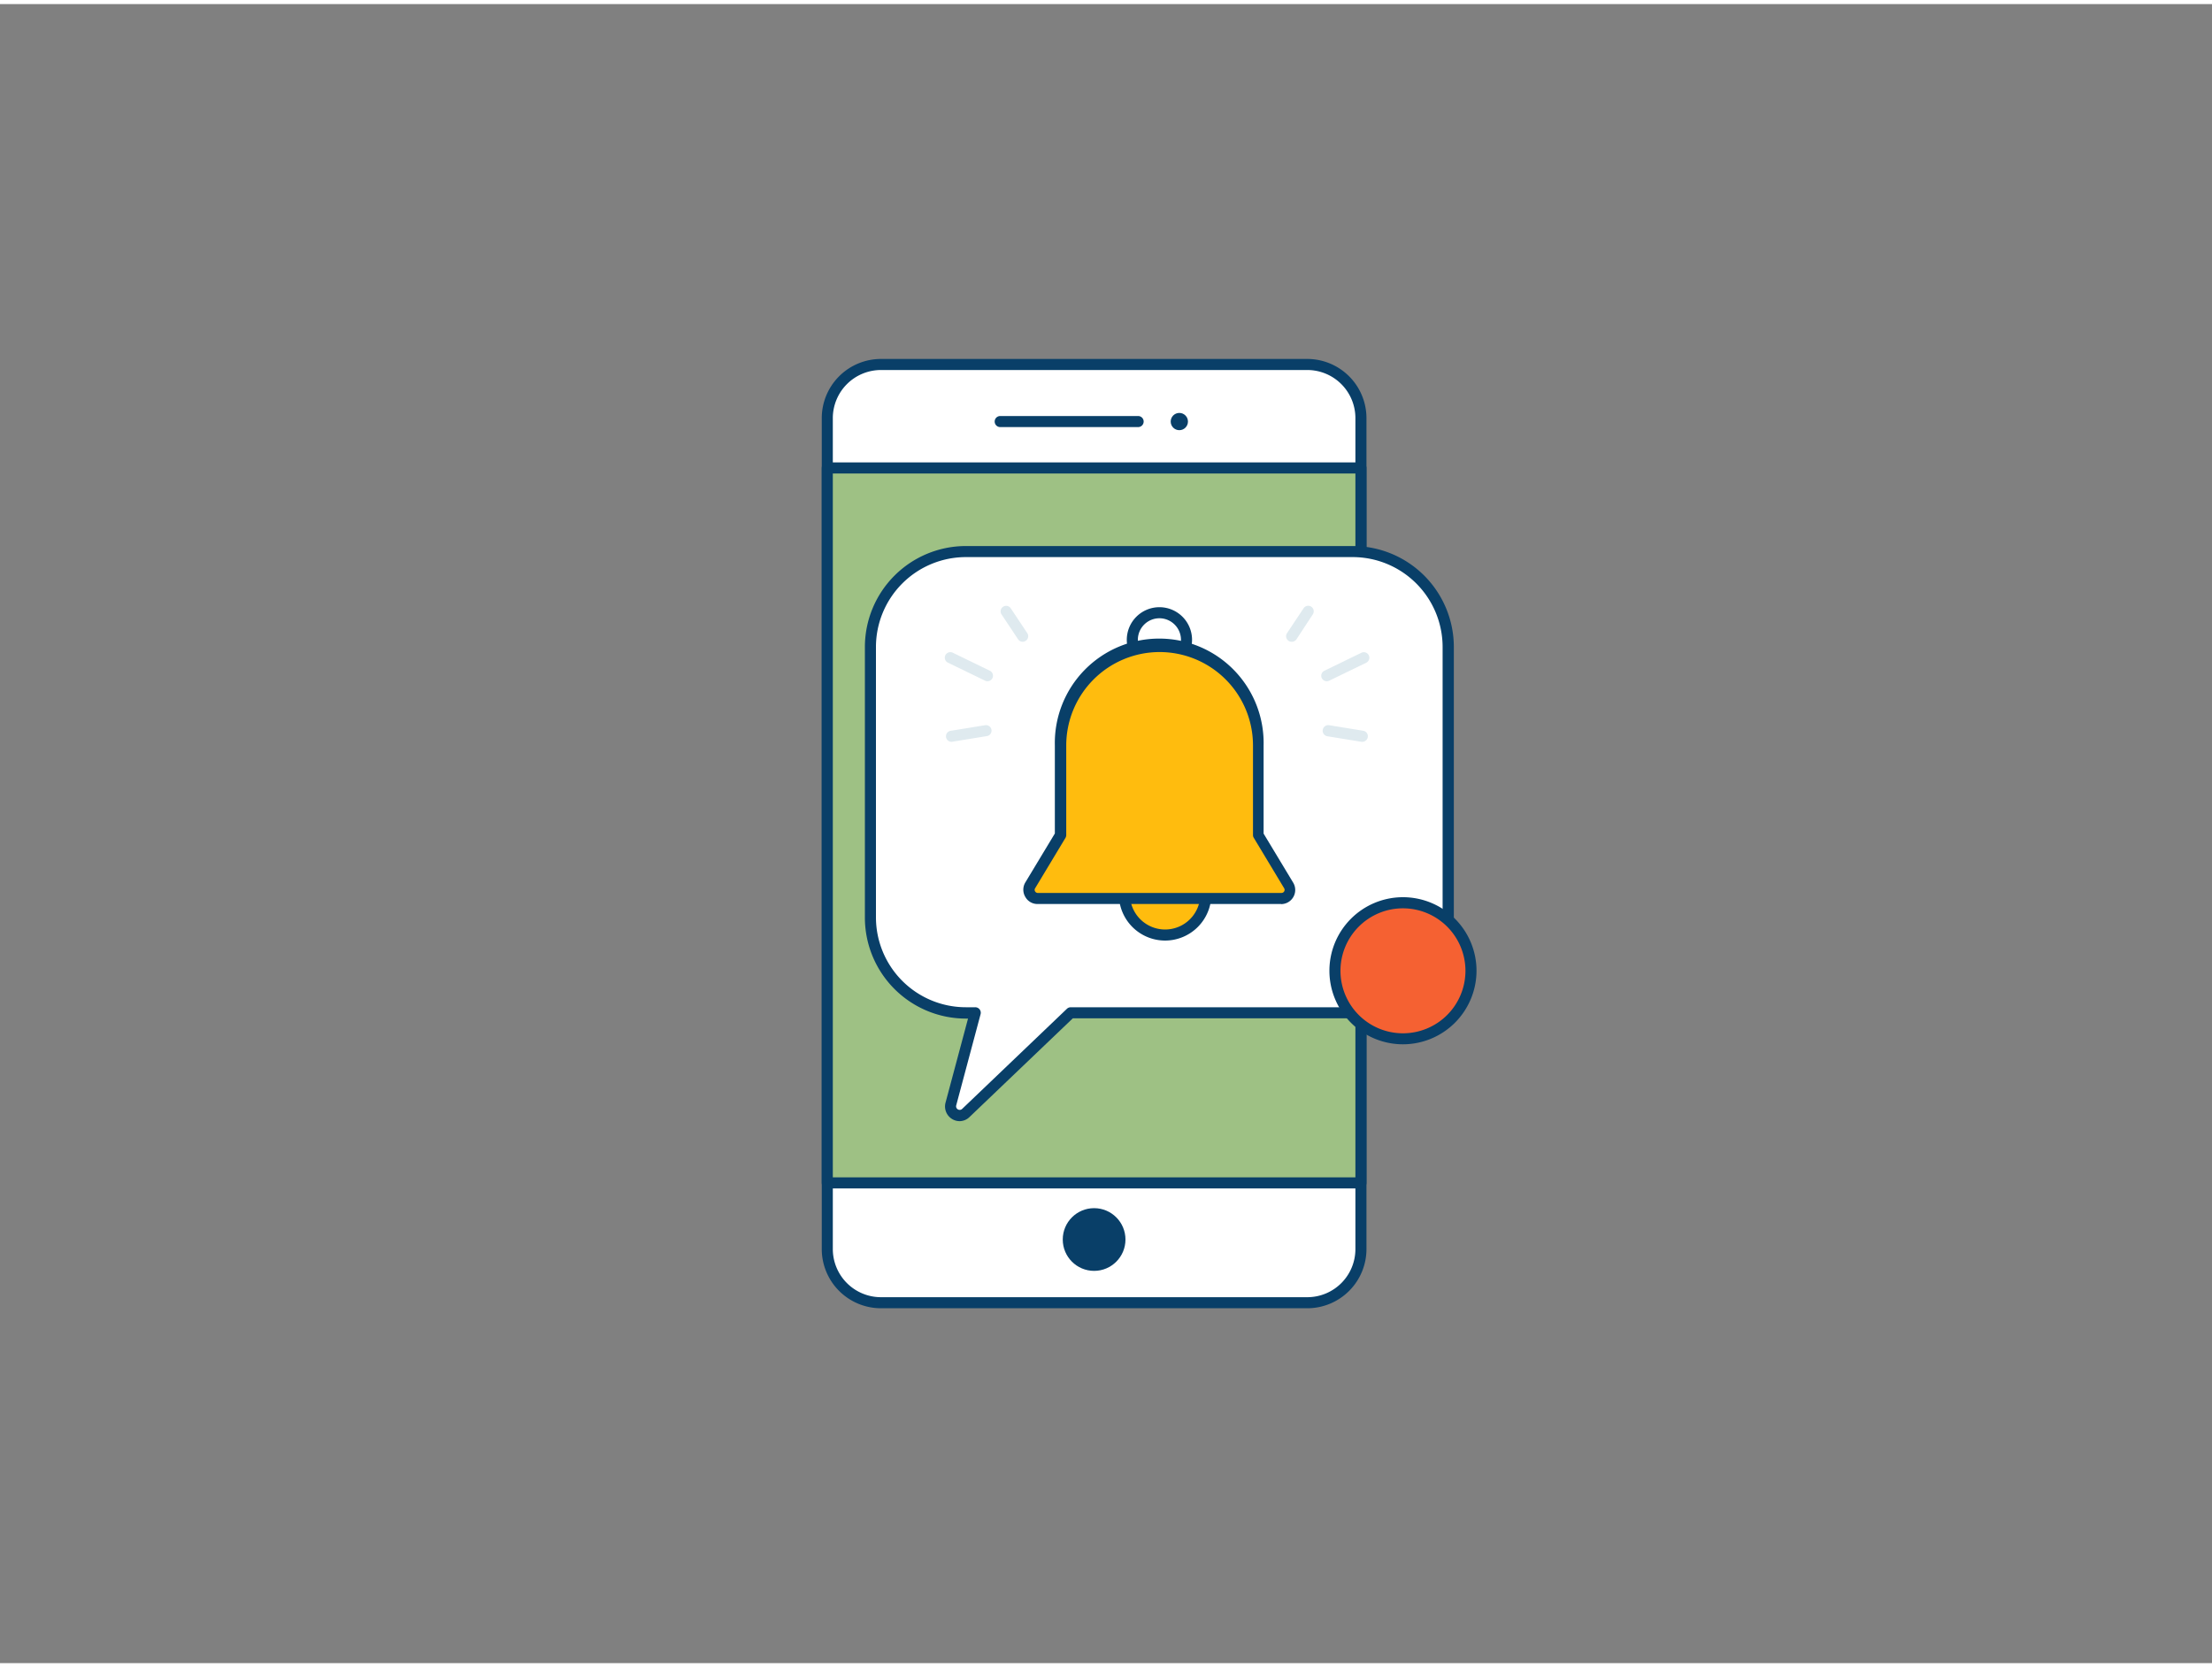<svg xmlns="http://www.w3.org/2000/svg" viewBox="0 0 400 300" width="406" height="306" class="illustration styles_illustrationTablet__1DWOa"><rect x="0" y="0" width="400" height="300" fill="#808080" stroke="none"/><g id="_323_notifications_outline" data-name="#323_notifications_outline"><path d="M246.1,74.87V225.13a9.69,9.69,0,0,1-9.69,9.7H159.3a9.7,9.7,0,0,1-9.7-9.7V74.87a9.7,9.7,0,0,1,9.7-9.7h77.11A9.69,9.69,0,0,1,246.1,74.87Z" fill="#fff"></path><path d="M236.41,235.83H159.3a10.71,10.71,0,0,1-10.7-10.7V74.87a10.71,10.71,0,0,1,10.7-10.7h77.11a10.71,10.71,0,0,1,10.69,10.7V225.13A10.71,10.71,0,0,1,236.41,235.83ZM159.3,66.17a8.71,8.71,0,0,0-8.7,8.7V225.13a8.71,8.71,0,0,0,8.7,8.7h77.11a8.7,8.7,0,0,0,8.69-8.7V74.87a8.7,8.7,0,0,0-8.69-8.7Z" fill="#093f68"></path><rect x="149.6" y="83.88" width="96.5" height="129.28" fill="#9EC184"></rect><path d="M246.1,214.16H149.6a1,1,0,0,1-1-1V83.88a1,1,0,0,1,1-1h96.5a1,1,0,0,1,1,1V213.16A1,1,0,0,1,246.1,214.16Zm-95.5-2h94.5V84.88H150.6Z" fill="#093f68"></path><circle cx="213.26" cy="75.49" r="1.56" fill="#093f68"></circle><path d="M205.81,76.49H180.87a1,1,0,0,1,0-2h24.94a1,1,0,0,1,0,2Z" fill="#093f68"></path><circle cx="197.85" cy="223.4" r="5.67" fill="#093f68"></circle><path d="M244.67,99h-70a17.25,17.25,0,0,0-17.25,17.25v48.9a17.25,17.25,0,0,0,17.25,17.25h1.7L172,198.89a1.65,1.65,0,0,0,2.74,1.62l18.93-18.09h51a17.25,17.25,0,0,0,17.25-17.25v-48.9A17.26,17.26,0,0,0,244.67,99Z" fill="#fff"></path><path d="M173.55,202a2.66,2.66,0,0,1-2.57-3.34l4.07-15.21h-.4a18.27,18.27,0,0,1-18.25-18.25v-48.9A18.27,18.27,0,0,1,174.65,98h70a18.27,18.27,0,0,1,18.25,18.25v48.9a18.27,18.27,0,0,1-18.25,18.25H194l-18.64,17.81A2.62,2.62,0,0,1,173.55,202ZM174.65,100a16.27,16.27,0,0,0-16.25,16.25v48.9a16.27,16.27,0,0,0,16.25,16.25h1.7a1,1,0,0,1,.8.39,1,1,0,0,1,.17.87l-4.4,16.46a.65.65,0,0,0,1.08.65l18.93-18.09a1,1,0,0,1,.69-.28h51a16.27,16.27,0,0,0,16.25-16.25v-48.9A16.27,16.27,0,0,0,244.67,100Z" fill="#093f68"></path><path d="M209.66,120.86a5.9,5.9,0,1,1,5.9-5.9A5.91,5.91,0,0,1,209.66,120.86Zm0-9.8a3.9,3.9,0,1,0,3.9,3.9A3.91,3.91,0,0,0,209.66,111.06Z" fill="#093f68"></path><circle cx="210.7" cy="160.98" r="7.36" fill="#ffbc0e"></circle><path d="M210.7,169.34a8.36,8.36,0,1,1,8.35-8.36A8.37,8.37,0,0,1,210.7,169.34Zm0-14.72a6.36,6.36,0,1,0,6.35,6.36A6.37,6.37,0,0,0,210.7,154.62Z" fill="#093f68"></path><path d="M233,159.37l-5.5-9.11V134.05a17.87,17.87,0,0,0-17.87-17.88h0a17.88,17.88,0,0,0-17.88,17.88v16.21l-5.49,9.11a1.55,1.55,0,0,0,1.33,2.36h44.07A1.56,1.56,0,0,0,233,159.37Z" fill="#ffbc0e"></path><path d="M231.69,162.73H187.62a2.5,2.5,0,0,1-2.22-1.3,2.54,2.54,0,0,1,0-2.58l5.35-8.87V134.05a18.88,18.88,0,1,1,37.75,0V150l5.35,8.87a2.56,2.56,0,0,1-2.19,3.88Zm-22-45.56a16.9,16.9,0,0,0-16.88,16.88v16.21a1,1,0,0,1-.14.51l-5.49,9.12a.52.52,0,0,0,0,.56.55.55,0,0,0,.48.28h44.07a.56.56,0,0,0,.49-.28.55.55,0,0,0,0-.56h0l-5.49-9.12a.92.92,0,0,1-.15-.51V134.05A16.89,16.89,0,0,0,209.66,117.17Z" fill="#093f68"></path><circle cx="253.71" cy="174.8" r="12.3" fill="#f56132"></circle><path d="M253.71,188.1A13.3,13.3,0,1,1,267,174.8,13.32,13.32,0,0,1,253.71,188.1Zm0-24.59A11.3,11.3,0,1,0,265,174.8,11.31,11.31,0,0,0,253.71,163.51Z" fill="#093f68"></path><path d="M239.93,122.45a1,1,0,0,1-.91-.57,1,1,0,0,1,.47-1.33l6.69-3.25a1,1,0,0,1,.88,1.8l-6.7,3.25A1,1,0,0,1,239.93,122.45Z" fill="#dfeaef"></path><path d="M246.35,133.4l-.16,0-6.15-1a1,1,0,0,1,.31-2l6.15,1a1,1,0,0,1,.84,1.14A1,1,0,0,1,246.35,133.4Z" fill="#dfeaef"></path><path d="M233.56,115.31a1,1,0,0,1-.55-.17,1,1,0,0,1-.28-1.38l3-4.51a1,1,0,0,1,1.39-.28,1,1,0,0,1,.28,1.38l-2.95,4.5A1,1,0,0,1,233.56,115.31Z" fill="#dfeaef"></path><path d="M178.57,122.45a.94.94,0,0,1-.43-.1l-5.32-2.58-1.38-.67a1,1,0,1,1,.87-1.8l1.38.67,5.31,2.58a1,1,0,0,1-.43,1.9Z" fill="#dfeaef"></path><path d="M172.14,133.4a1,1,0,0,1-.15-2l6.15-1a1,1,0,0,1,1.15.83,1,1,0,0,1-.84,1.14l-6.15,1Z" fill="#dfeaef"></path><path d="M184.93,115.31a1,1,0,0,1-.83-.45l-3-4.51a1,1,0,0,1,1.67-1.1l3,4.51a1,1,0,0,1-.29,1.38A1,1,0,0,1,184.93,115.31Z" fill="#dfeaef"></path></g></svg>